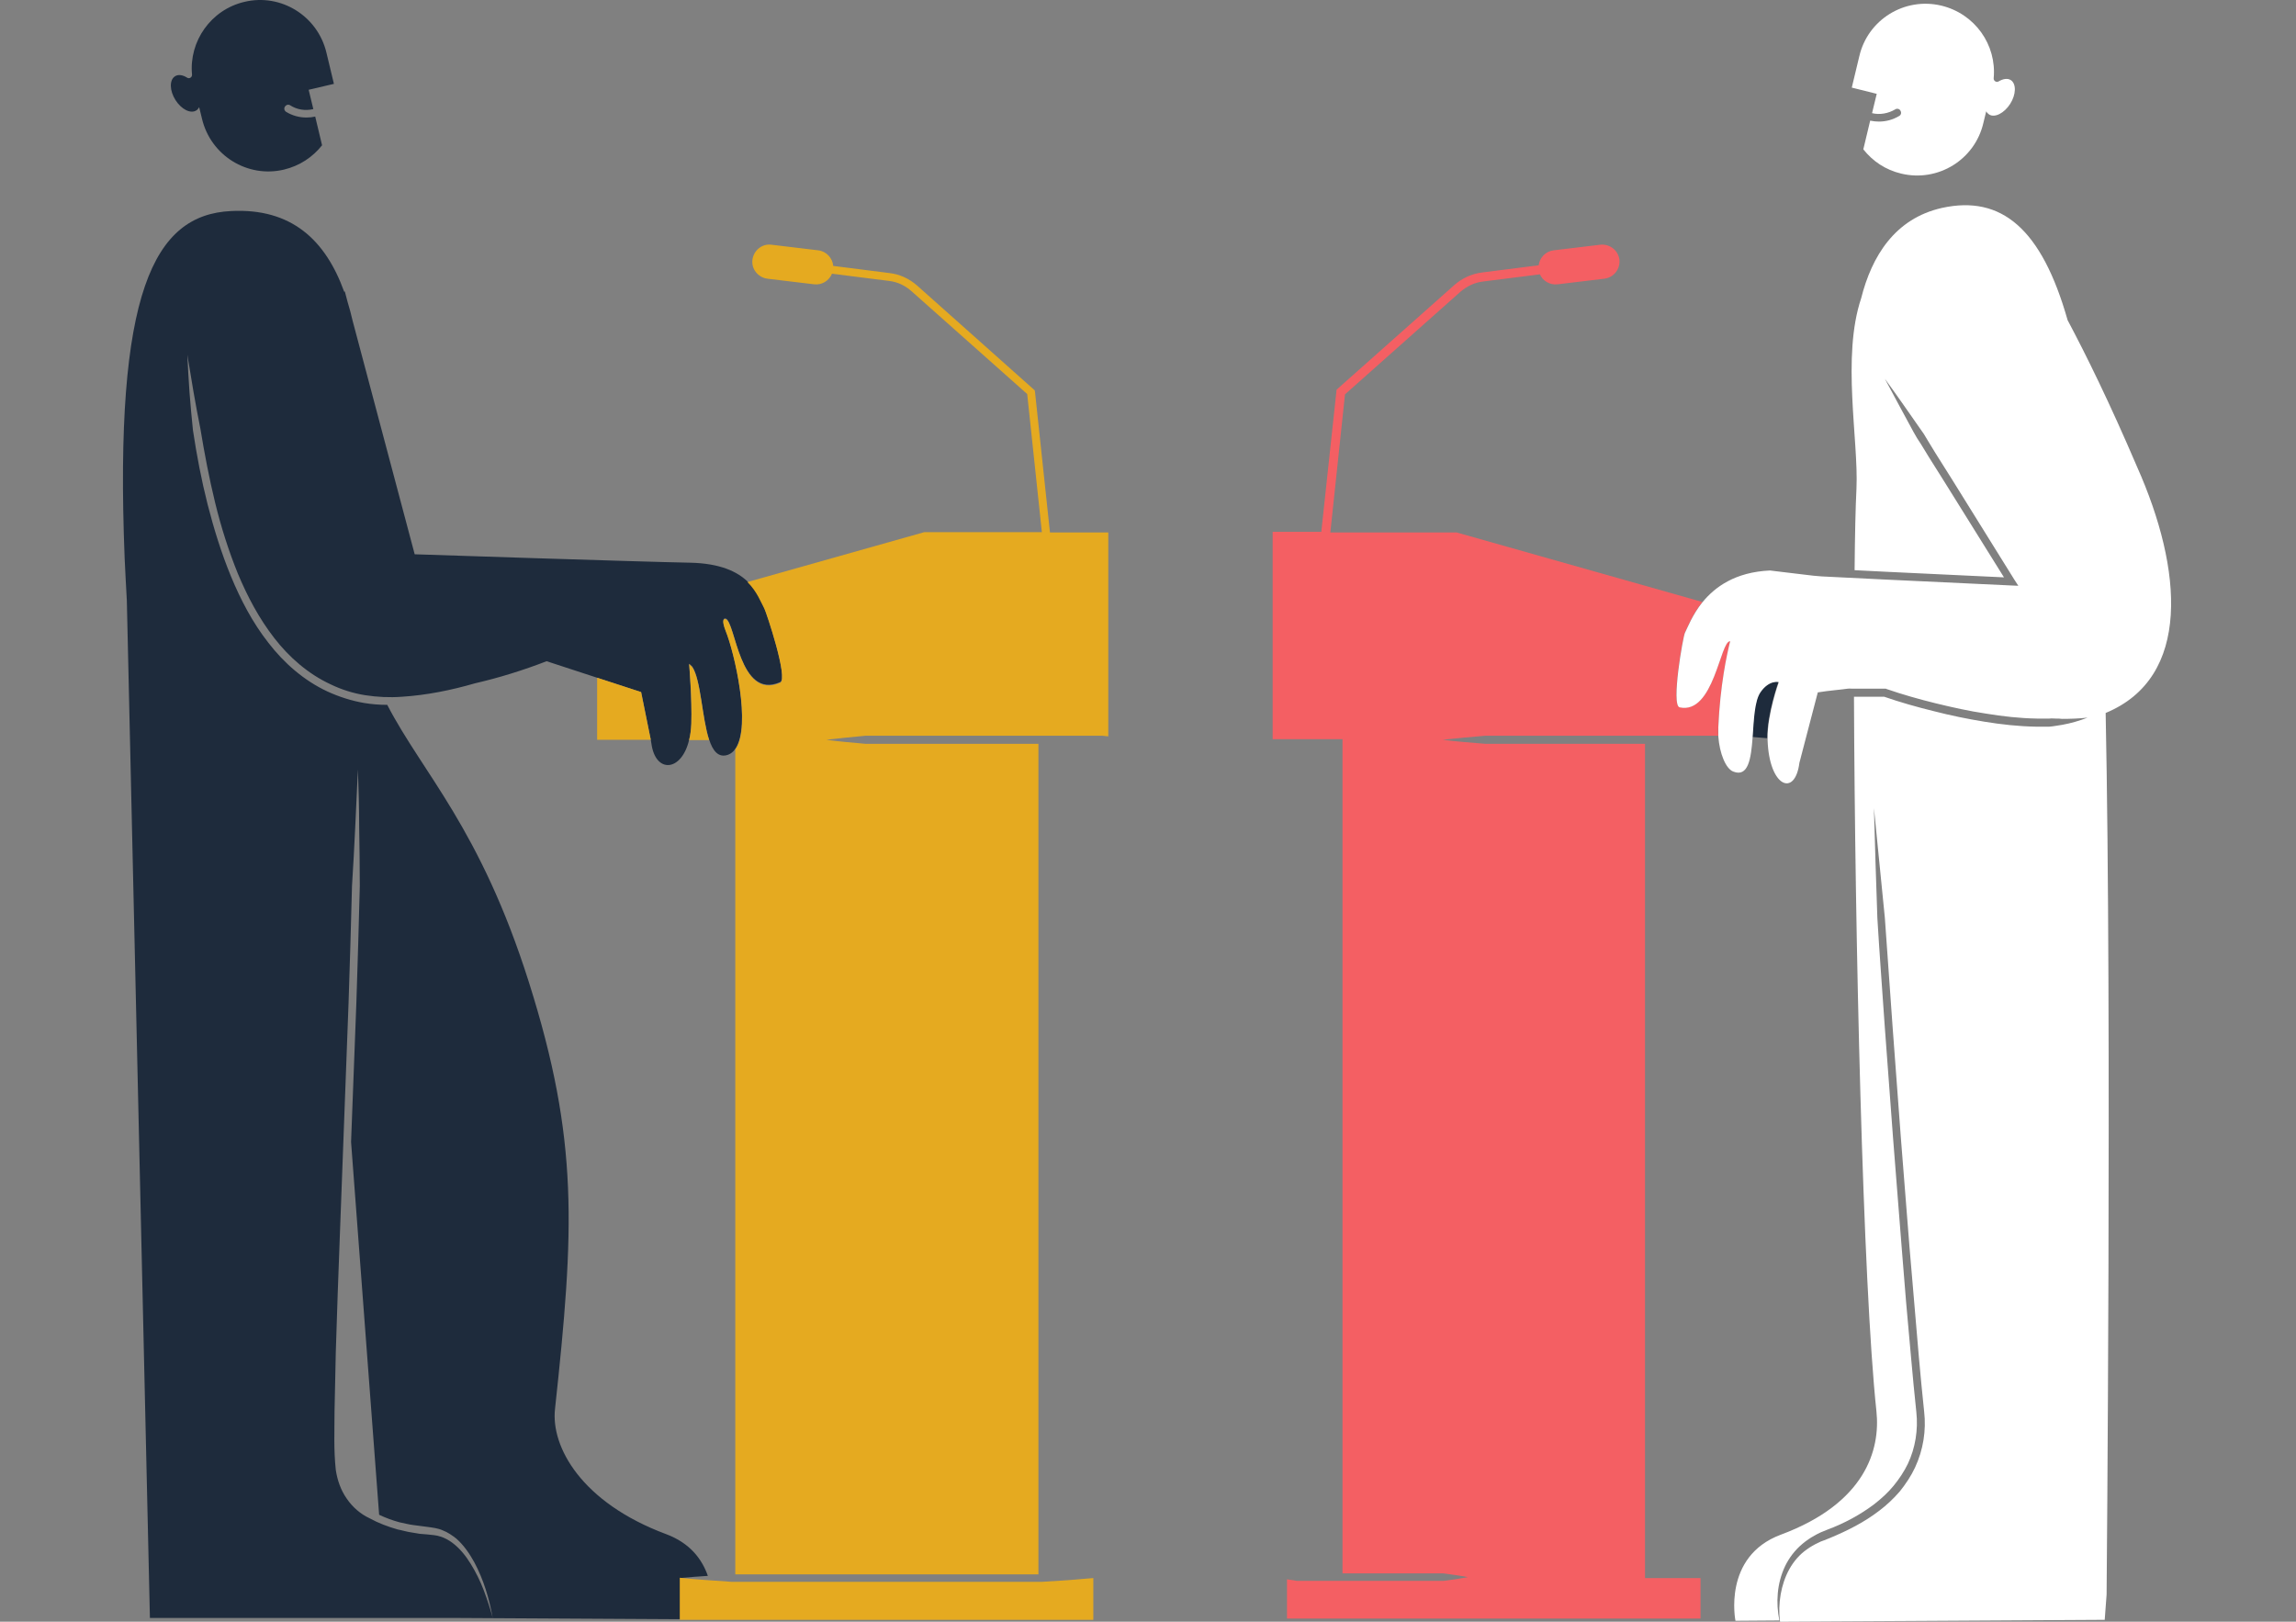 <svg width="1195" height="844" viewBox="0 0 1195 844" fill="none" xmlns="http://www.w3.org/2000/svg">
<rect x="0" y="0" width="1195" height="844" fill="#808080" stroke="none"/>
<path d="M894.329 378.354C895.302 356.45 898.873 340.712 900.496 333.574C895.302 333.087 892.056 372.026 874.201 367.97C869.494 366.997 875.986 330.978 876.96 329.193C878.421 326.273 880.856 319.783 886.05 313.293L758.143 277.112H692.404L700.033 205.237L760.091 151.858C763.499 148.938 767.558 146.991 771.94 146.504L801.482 142.772C802.943 146.179 806.676 148.451 810.734 147.964L835.082 145.044C839.952 144.395 843.36 140.014 842.873 135.147C842.224 130.28 837.841 126.872 832.972 127.359L808.624 130.28C804.403 130.766 801.32 134.173 800.833 138.067L771.453 141.799C766.096 142.448 761.065 144.72 757.007 148.289L695.65 202.803L687.696 276.788H662.375V384.681H698.734V818.852H713.181H738.665H751.325C755.546 819.501 759.766 819.988 763.986 820.799C759.766 821.61 755.546 822.259 751.325 822.745H738.665H713.181H687.696H675.036C673.25 822.421 671.627 822.259 669.841 821.934V842.377H885.076V821.285H856.184V387.115H839.627H795.314H773.076C765.609 386.466 758.305 385.979 750.839 385.006C758.305 384.195 765.609 383.545 773.076 382.896H795.314H839.627H883.94H894.329C894.166 381.436 894.166 379.976 894.329 378.354Z" fill="#F45F63"/>
<path d="M925.654 354.831C925.654 354.831 920.622 353.37 916.078 360.185C912.993 364.89 912.669 374.625 912.02 383.549C914.617 383.711 917.213 384.035 919.811 384.197C919.648 371.542 925.654 354.831 925.654 354.831Z" fill="#1E2B3C"/>
<path d="M353.967 821.284C358.837 820.797 363.544 820.472 368.413 820.148C365.492 811.711 359.324 803.112 346.663 798.407C302.674 782.02 286.605 752.979 288.877 733.185C298.941 639.893 301.376 593.652 275.242 511.069C249.921 431.082 220.054 402.527 201.549 366.833C197.491 366.833 193.433 366.508 189.538 365.859C182.882 364.723 176.39 362.614 170.384 359.856C158.21 354.178 147.822 345.092 139.706 334.546C131.427 324 125.259 312.156 120.227 299.988C115.196 287.819 111.3 275.164 108.054 262.509C104.807 249.691 102.372 236.873 100.425 223.894C99.775 217.404 99.126 210.915 98.639 204.262C98.152 197.773 97.828 191.12 97.503 184.631C99.613 197.61 101.723 210.427 104.32 223.245C106.43 236.062 108.865 248.88 111.949 261.535C115.034 274.19 118.929 286.521 123.798 298.527C128.83 310.533 134.836 321.891 142.79 332.112C150.581 342.171 160.483 350.77 172.007 356.124C177.689 358.882 183.856 360.829 190.025 361.803C196.355 362.776 202.686 363.101 209.178 362.614C222.002 361.803 234.825 359.207 247.161 355.638C259.822 352.717 272.32 348.823 284.494 344.118L310.79 352.718L333.677 360.18L338.708 385.004L339.033 386.951C341.144 402.689 354.779 401.716 358.674 385.004C359.323 382.571 359.648 379.812 359.81 376.567C360.135 363.75 358.674 345.417 358.674 345.417L360.297 346.877C364.842 353.691 365.329 373.485 369.062 384.842C371.01 390.845 373.932 394.577 378.964 392.792C380.587 392.143 381.723 391.17 382.697 389.709C391.138 377.703 382.21 339.251 377.665 328.056C375.717 323.189 376.366 321.566 377.665 321.891C382.859 323.351 384.645 364.399 406.071 354.989C410.453 353.042 398.767 318.321 397.793 316.374C396.17 312.967 394.222 307.613 389.19 302.745C383.833 297.553 374.906 293.173 359.161 292.848C332.865 292.361 215.834 288.468 215.834 288.468L183.532 166.946C182.72 163.539 181.909 160.294 180.935 157.211L179.474 151.694L179.149 151.857C169.41 124.924 151.717 108.213 120.227 109.835C80.135 111.782 59.358 151.694 64.877 290.577C65.202 296.904 65.526 304.368 66.013 312.48L78.025 842.051H238.071L354.291 842.701V821.284H353.967ZM180.448 779.911C177.364 775.531 175.578 770.338 174.767 764.984C173.631 754.438 174.117 744.541 174.117 734.32L174.442 719.069L174.767 703.818C175.416 683.537 176.065 663.419 176.877 643.138L181.422 521.778C182.071 501.497 182.72 481.378 183.207 461.098C184.506 440.979 185.317 420.699 186.291 400.418C186.616 410.477 186.941 420.698 186.941 430.757C187.103 440.817 187.265 451.038 187.265 461.098C186.778 481.378 186.129 501.497 185.48 521.778L182.72 594.302L197.329 788.348C200.738 789.971 204.309 791.269 207.88 792.242C210.314 792.729 212.587 793.378 215.184 793.702L218.917 794.188C220.216 794.351 221.352 794.513 222.651 794.676C224.923 795 228.007 795.325 230.442 796.461C233.039 797.434 235.311 799.056 237.422 800.678C241.48 804.248 244.402 808.629 246.837 813.009C251.706 822.095 254.628 831.992 256.413 841.889C255.115 837.022 253.492 832.154 251.706 827.449C249.921 822.744 247.648 818.201 245.051 813.983C242.454 809.764 239.37 805.871 235.474 802.95C233.526 801.49 231.416 800.354 229.306 799.705C227.033 798.894 224.923 798.894 222.326 798.569C221.028 798.407 219.729 798.407 218.43 798.245C217.132 798.082 215.833 797.758 214.535 797.596C211.938 797.271 209.503 796.46 206.906 795.973C201.874 794.513 197.005 792.728 192.297 790.132C187.752 788.023 183.532 784.454 180.448 779.911Z" fill="#1E2B3C"/>
<path d="M310.789 352.719V385.006H338.707L333.676 360.181L310.789 352.719Z" fill="#E5AA20"/>
<path d="M358.672 345.582C358.672 345.582 360.295 363.754 359.808 376.734C359.645 379.816 359.321 382.737 358.672 385.171H369.06C365.327 373.813 364.84 354.019 360.295 347.204L358.672 345.582Z" fill="#E5AA20"/>
<path d="M397.795 316.703C398.769 318.488 410.455 353.37 406.073 355.317C384.809 364.727 382.861 323.679 377.667 322.219C376.368 321.895 375.719 323.355 377.667 328.385C382.212 339.58 391.302 378.032 382.699 390.038V819.341H407.696H461.586H515.476H540.473V387.117H512.067H471H450.549C443.731 386.469 436.914 385.982 430.096 385.009C436.914 384.197 443.731 383.548 450.549 382.899H471H512.067H553.134H573.586C574.722 383.061 575.696 383.061 576.832 383.224V277.115H546.479L538.688 203.942L538.525 203.131L477.331 148.616C473.273 145.046 468.403 142.775 463.047 142.126L433.667 138.395C433.342 134.338 430.096 130.769 425.876 130.282L401.528 127.361C396.658 126.712 392.276 130.282 391.626 135.15C390.977 140.017 394.549 144.398 399.418 145.047L423.766 147.967C427.824 148.454 431.557 146.02 433.018 142.451L462.56 146.182C467.105 146.669 471.163 148.616 474.572 151.698L534.63 205.078L542.259 276.953H481.064L389.029 302.912C394.061 307.942 396.01 313.458 397.795 316.703Z" fill="#E5AA20"/>
<path d="M542.415 823.235H515.471H461.58H407.69H380.746C371.818 822.586 362.728 822.098 353.801 821.125V842.866V843.028H569.036V821.287C560.271 822.099 551.342 822.748 542.415 823.235Z" fill="#E5AA20"/>
<path d="M976.782 48.835L974.348 58.894C978.406 59.868 982.788 59.056 986.359 56.947C987.333 56.298 988.632 56.623 989.119 57.596C989.768 58.569 989.444 59.868 988.47 60.355C985.223 62.301 981.652 63.275 977.919 63.275C976.458 63.275 974.997 63.113 973.374 62.788L969.803 77.715C974.673 83.88 981.327 88.423 989.605 90.37C1008.76 94.913 1027.91 83.069 1032.3 63.924L1033.76 57.921C1034.08 58.57 1034.57 59.056 1035.22 59.543C1038.14 61.49 1043.17 58.894 1046.26 54.027C1049.34 49.16 1049.5 43.643 1046.58 41.696C1044.79 40.56 1042.52 41.047 1040.25 42.345C1039.11 43.156 1037.49 42.02 1037.65 40.722C1039.28 23.362 1027.91 7.138 1010.38 2.92C991.229 -1.623 972.075 10.22 967.692 29.365L963.797 45.59L976.782 48.835Z" fill="#FFFFFF"/>
<path d="M102.212 57.432C102.862 57.108 103.186 56.459 103.673 55.81L105.134 61.812C109.679 80.957 128.832 92.802 147.824 88.259C155.94 86.312 162.757 81.769 167.627 75.603L164.056 60.677C162.595 61.002 161.134 61.164 159.511 61.164C155.777 61.164 152.206 60.191 148.96 58.244C147.986 57.595 147.661 56.459 148.311 55.485C148.96 54.512 150.096 54.187 151.07 54.836C154.641 57.108 158.862 57.756 163.082 56.783L160.647 46.724L173.795 43.641L169.899 27.417C165.354 8.272 146.201 -3.573 127.209 0.97C109.841 5.026 98.316 21.414 99.94 38.774C100.102 40.234 98.479 41.208 97.343 40.397C95.07 38.936 92.635 38.611 91.012 39.747C88.09 41.694 88.252 47.21 91.337 52.078C94.421 56.945 99.291 59.379 102.212 57.432Z" fill="#1E2B3C"/>
<path d="M1076.13 166.621C1062.66 119.083 1041.72 101.398 1010.71 108.212C986.202 113.729 974.191 133.36 968.672 155.263C958.446 185.766 967.374 229.085 966.237 254.234C965.75 263.968 965.426 278.571 965.263 296.742C970.62 297.067 975.977 297.229 981.334 297.554L1043.01 300.474L1012.17 250.989L1003.9 237.847L999.838 231.194L997.727 227.949C997.078 226.814 996.429 225.679 995.78 224.543C990.91 215.457 985.878 206.371 981.009 197.123C987.177 205.559 993.02 213.997 999.026 222.596C999.838 223.731 1000.49 224.705 1001.3 225.841L1003.25 229.085L1007.3 235.738L1015.58 248.88L1048.37 301.61L1050.48 304.855L1046.59 304.692L981.009 301.61L948.22 299.987C945.46 299.825 942.701 299.501 940.104 299.176L931.988 298.202L923.872 297.229L921.276 296.904C903.096 297.715 892.545 305.503 886.052 313.453C880.858 319.943 878.423 326.433 876.962 329.353C875.988 331.138 869.658 367.157 874.203 368.131C892.058 372.025 895.304 333.247 900.498 333.734C898.713 340.873 895.304 356.611 894.33 378.514C894.33 380.137 894.33 381.597 894.33 383.219C894.98 392.143 898.226 400.092 902.121 401.553C909.913 404.635 911.374 394.901 912.186 383.706C912.835 374.782 913.159 364.885 916.243 360.342C920.788 353.69 925.82 354.989 925.82 354.989C925.82 354.989 919.814 371.7 919.976 384.355C919.976 384.68 919.976 384.842 919.976 385.166C920.788 409.666 934.261 415.019 936.533 397.01L946.11 360.342C949.032 359.856 951.953 359.532 954.875 359.207L959.258 358.72C960.719 358.558 962.179 358.234 963.64 358.396C966.562 358.396 969.484 358.396 972.406 358.396H981.171H981.495L981.82 358.557C990.261 361.478 998.863 363.912 1007.47 366.021C1016.07 368.13 1024.83 370.078 1033.6 371.376C1042.36 372.836 1051.29 373.809 1060.06 373.971C1062.33 373.971 1064.44 373.971 1066.71 373.971C1067.85 373.809 1068.99 373.971 1069.96 373.971C1071.1 373.971 1072.23 373.971 1073.21 374.133C1077.59 374.133 1082.13 373.971 1086.52 373.484C1082.3 375.107 1077.91 376.405 1073.37 377.216C1071.1 377.54 1068.82 378.027 1066.55 378.189C1064.28 378.189 1062.01 378.189 1059.73 378.189C1050.64 378.027 1041.72 377.054 1032.79 375.593C1023.86 374.133 1015.1 372.349 1006.33 370.077C997.728 367.968 989.124 365.534 980.684 362.614H972.244C969.809 362.614 967.374 362.614 964.939 362.614C965.426 485.921 969.484 667.637 976.626 734.482C978.736 754.438 970.945 782.345 926.794 798.732C896.441 810.089 903.258 843.512 903.258 843.512L926.145 843.349V843.512C924.197 834.101 924.846 824.042 929.067 815.119C931.177 810.738 934.261 806.681 938.157 803.436C940.104 801.814 942.214 800.354 944.324 799.218C946.434 797.92 948.869 796.947 950.98 796.135C959.745 792.891 968.186 788.347 975.49 782.831C979.223 779.91 982.631 776.828 985.553 773.259C988.475 769.689 991.072 765.795 993.02 761.739C996.916 753.464 998.377 744.054 997.403 734.968C996.429 725.396 995.455 715.986 994.643 706.414C992.858 687.431 991.235 668.286 989.774 649.303C986.69 611.175 983.768 573.047 981.009 534.919C979.71 515.936 978.249 496.791 977.113 477.808C976.464 458.663 975.814 439.519 975.327 420.536L981.009 477.647L985.067 534.757C987.826 572.885 990.748 611.012 993.832 648.978C995.455 667.961 997.078 687.106 998.701 706.089C999.513 715.661 1000.49 725.072 1001.46 734.644C1002.6 744.541 1000.97 754.6 996.754 763.686C994.644 768.229 991.884 772.286 988.8 776.179C985.553 779.911 981.983 783.318 978.087 786.238C970.296 792.241 961.53 796.622 952.603 800.354L949.356 801.652C948.22 801.976 947.246 802.463 946.272 802.95C944.162 803.924 942.214 805.059 940.429 806.357C936.696 808.953 933.611 812.522 931.339 816.579C929.066 820.635 927.606 825.178 926.794 829.721C925.983 834.426 925.82 839.131 926.469 843.998L1095.44 843.024L1096.42 829.882C1096.42 829.882 1099.18 529.565 1095.93 371.051C1140.73 352.555 1136.02 296.255 1112.32 243.039C1097.88 209.292 1085.7 184.63 1076.13 166.621Z" fill="#FFFFFF"/>
</svg>
